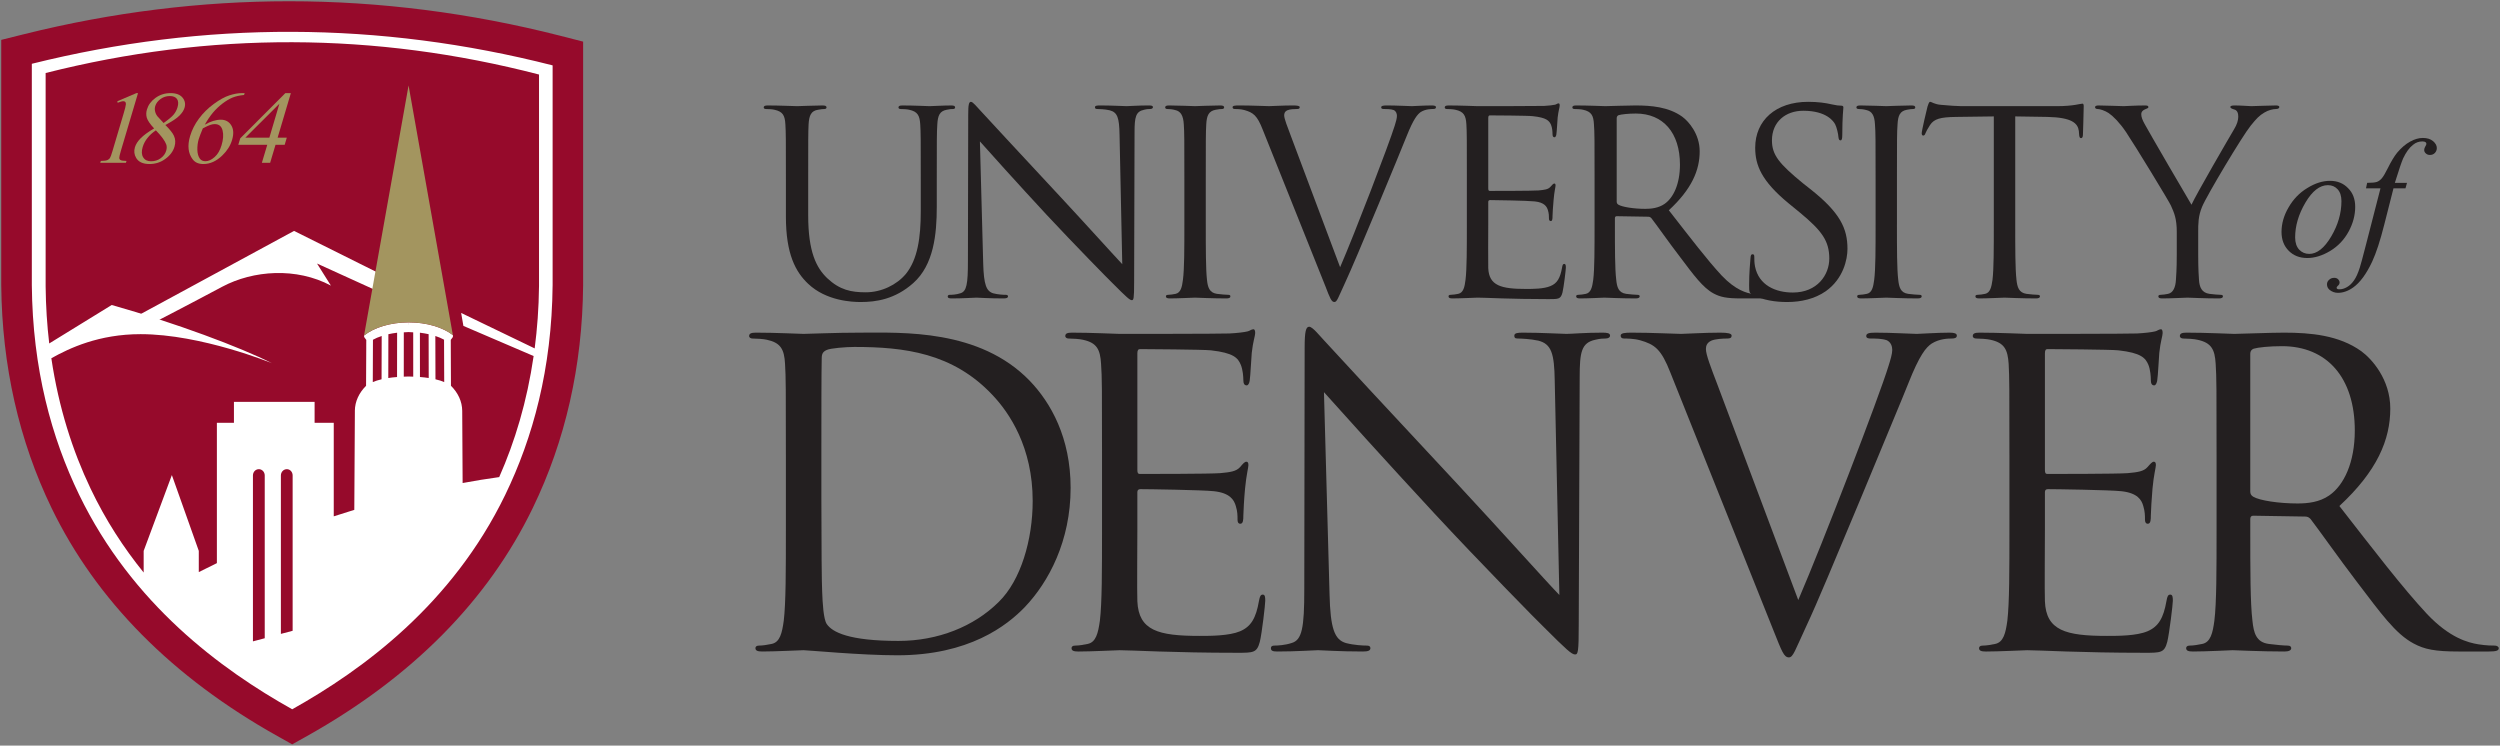 <?xml version="1.0" encoding="UTF-8" standalone="no"?>
<!-- Created with Inkscape (http://www.inkscape.org/) -->

<svg
   xmlns:dc="http://purl.org/dc/elements/1.1/"
   xmlns:cc="http://creativecommons.org/ns#"
   xmlns:rdf="http://www.w3.org/1999/02/22-rdf-syntax-ns#"
   xmlns:svg="http://www.w3.org/2000/svg"
   xmlns="http://www.w3.org/2000/svg"
   xmlns:sodipodi="http://sodipodi.sourceforge.net/DTD/sodipodi-0.dtd"
   xmlns:inkscape="http://www.inkscape.org/namespaces/inkscape"
   id="svg2985"
   version="1.1"
   inkscape:version="0.48.5 r10040"
   width="1000"
   height="298.232"
   xml:space="preserve"
   sodipodi:docname="A.svg"><rect width="100%" height="100%" fill="#808080" stroke="none"/><defs
     id="defs2989"><clipPath
       clipPathUnits="userSpaceOnUse"
       id="clipPath3003"><path
         d="M 0,0 612,0 612,792 0,792 0,0 z"
         id="path3005"
         inkscape:connector-curvature="0" /></clipPath><clipPath
       clipPathUnits="userSpaceOnUse"
       id="clipPath3013"><path
         d="M 0,792 612,792 612,0 0,0 0,792 z"
         id="path3015"
         inkscape:connector-curvature="0" /></clipPath><clipPath
       clipPathUnits="userSpaceOnUse"
       id="clipPath3021"><path
         d="m 131.084,649.157 0,108.906 143.176,-25.849 0,-83.057 -143.176,0 z m -81.308,0 0,84.868 40.983,7.164 0,-92.032 -40.983,0 z"
         id="path3023"
         inkscape:connector-curvature="0" /></clipPath><clipPath
       clipPathUnits="userSpaceOnUse"
       id="clipPath3035"><path
         d="m 350.436,740.489 0,-91.338 108.029,0 0,110.39 -108.029,-19.052 z"
         id="path3037"
         inkscape:connector-curvature="0" /></clipPath><clipPath
       clipPathUnits="userSpaceOnUse"
       id="clipPath3049"><path
         d="m 463.686,649.132 0,91.678 99.074,-17.612 0,-74.066 -99.074,0 z"
         id="path3051"
         inkscape:connector-curvature="0" /></clipPath><clipPath
       clipPathUnits="userSpaceOnUse"
       id="clipPath3067"><path
         d="M 0,0 612,0 612,792 0,792 0,0 z"
         id="path3069"
         inkscape:connector-curvature="0" /></clipPath><clipPath
       clipPathUnits="userSpaceOnUse"
       id="clipPath3083"><path
         d="M 0,0 612,0 612,792 0,792 0,0 z"
         id="path3085"
         inkscape:connector-curvature="0" /></clipPath><clipPath
       clipPathUnits="userSpaceOnUse"
       id="clipPath3107"><path
         d="m 279.887,708.059 0,-58.908 64.853,0 0,69.708 -64.853,-10.8 z"
         id="path3109"
         inkscape:connector-curvature="0" /></clipPath><clipPath
       clipPathUnits="userSpaceOnUse"
       id="clipPath3155"><path
         d="M 0,0 612,0 612,792 0,792 0,0 z"
         id="path3157"
         inkscape:connector-curvature="0" /></clipPath><clipPath
       clipPathUnits="userSpaceOnUse"
       id="clipPath3165"><path
         d="M 0,792 612,792 612,0 0,0 0,792 z"
         id="path3167"
         inkscape:connector-curvature="0" /></clipPath><clipPath
       clipPathUnits="userSpaceOnUse"
       id="clipPath3179"><path
         d="m 41.04,63.08 96.261,0 0,34.386 -96.261,0 0,-34.386 z"
         id="path3181"
         inkscape:connector-curvature="0" /></clipPath><clipPath
       clipPathUnits="userSpaceOnUse"
       id="clipPath3341"><path
         d="m 340.2,195.871 208.277,0 0,162.689 -208.277,0 0,-162.689 z"
         id="path3343"
         inkscape:connector-curvature="0" /></clipPath><clipPath
       clipPathUnits="userSpaceOnUse"
       id="clipPath3349"><path
         d="m 391.214,206.16 3.451,0 0,-8.281 -3.451,0 0,8.281 z"
         id="path3351"
         inkscape:connector-curvature="0" /></clipPath><clipPath
       clipPathUnits="userSpaceOnUse"
       id="clipPath3353"><path
         d="m 391.214,197.879 3.451,0 0,8.28 -3.451,0 0,-8.28 z"
         id="path3355"
         inkscape:connector-curvature="0" /></clipPath><clipPath
       clipPathUnits="userSpaceOnUse"
       id="clipPath3357"><path
         d="m 389.058,207.475 17.394,0 0,-10.576 -17.394,0 0,10.576 z"
         id="path3359"
         inkscape:connector-curvature="0" /></clipPath><clipPath
       clipPathUnits="userSpaceOnUse"
       id="clipPath3385"><path
         d="m 360.18,227.524 34.485,0 0,-8.28 -34.485,0 0,8.28 z"
         id="path3387"
         inkscape:connector-curvature="0" /></clipPath><clipPath
       clipPathUnits="userSpaceOnUse"
       id="clipPath3389"><path
         d="m 360.18,219.244 34.485,0 0,8.28 -34.485,0 0,-8.28 z"
         id="path3391"
         inkscape:connector-curvature="0" /></clipPath><clipPath
       clipPathUnits="userSpaceOnUse"
       id="clipPath3393"><path
         d="m 358.024,228.84 48.428,0 0,-10.576 -48.428,0 0,10.576 z"
         id="path3395"
         inkscape:connector-curvature="0" /></clipPath><clipPath
       clipPathUnits="userSpaceOnUse"
       id="clipPath3421"><path
         d="m 356.729,248.889 37.936,0 0,-8.281 -37.936,0 0,8.281 z"
         id="path3423"
         inkscape:connector-curvature="0" /></clipPath><clipPath
       clipPathUnits="userSpaceOnUse"
       id="clipPath3425"><path
         d="m 356.729,240.608 37.936,0 0,8.28 -37.936,0 0,-8.28 z"
         id="path3427"
         inkscape:connector-curvature="0" /></clipPath><clipPath
       clipPathUnits="userSpaceOnUse"
       id="clipPath3429"><path
         d="m 354.573,250.204 51.879,0 0,-10.576 -51.879,0 0,10.576 z"
         id="path3431"
         inkscape:connector-curvature="0" /></clipPath><clipPath
       clipPathUnits="userSpaceOnUse"
       id="clipPath3457"><path
         d="m 356.729,270.253 37.936,0 0,-8.28 -37.936,0 0,8.28 z"
         id="path3459"
         inkscape:connector-curvature="0" /></clipPath><clipPath
       clipPathUnits="userSpaceOnUse"
       id="clipPath3461"><path
         d="m 356.729,261.973 37.936,0 0,8.281 -37.936,0 0,-8.281 z"
         id="path3463"
         inkscape:connector-curvature="0" /></clipPath><clipPath
       clipPathUnits="userSpaceOnUse"
       id="clipPath3465"><path
         d="m 354.573,271.569 51.879,0 0,-10.576 -51.879,0 0,10.576 z"
         id="path3467"
         inkscape:connector-curvature="0" /></clipPath><clipPath
       clipPathUnits="userSpaceOnUse"
       id="clipPath3493"><path
         d="m 356.729,291.617 37.936,0 0,-8.28 -37.936,0 0,8.28 z"
         id="path3495"
         inkscape:connector-curvature="0" /></clipPath><clipPath
       clipPathUnits="userSpaceOnUse"
       id="clipPath3497"><path
         d="m 356.729,283.337 37.936,0 0,8.28 -37.936,0 0,-8.28 z"
         id="path3499"
         inkscape:connector-curvature="0" /></clipPath><clipPath
       clipPathUnits="userSpaceOnUse"
       id="clipPath3501"><path
         d="m 354.573,292.933 51.879,0 0,-10.575 -51.879,0 0,10.575 z"
         id="path3503"
         inkscape:connector-curvature="0" /></clipPath><clipPath
       clipPathUnits="userSpaceOnUse"
       id="clipPath3529"><path
         d="m 356.729,312.982 37.936,0 0,-8.28 -37.936,0 0,8.28 z"
         id="path3531"
         inkscape:connector-curvature="0" /></clipPath><clipPath
       clipPathUnits="userSpaceOnUse"
       id="clipPath3533"><path
         d="m 356.729,304.702 37.936,0 0,8.28 -37.936,0 0,-8.28 z"
         id="path3535"
         inkscape:connector-curvature="0" /></clipPath><clipPath
       clipPathUnits="userSpaceOnUse"
       id="clipPath3537"><path
         d="m 354.573,314.298 51.879,0 0,-10.576 -51.879,0 0,10.576 z"
         id="path3539"
         inkscape:connector-curvature="0" /></clipPath><clipPath
       clipPathUnits="userSpaceOnUse"
       id="clipPath3565"><path
         d="m 356.729,334.347 37.936,0 0,-8.281 -37.936,0 0,8.281 z"
         id="path3567"
         inkscape:connector-curvature="0" /></clipPath><clipPath
       clipPathUnits="userSpaceOnUse"
       id="clipPath3569"><path
         d="m 356.729,326.066 37.936,0 0,8.281 -37.936,0 0,-8.281 z"
         id="path3571"
         inkscape:connector-curvature="0" /></clipPath><clipPath
       clipPathUnits="userSpaceOnUse"
       id="clipPath3573"><path
         d="m 354.573,335.662 51.879,0 0,-10.576 -51.879,0 0,10.576 z"
         id="path3575"
         inkscape:connector-curvature="0" /></clipPath><clipPath
       clipPathUnits="userSpaceOnUse"
       id="clipPath3601"><path
         d="m 356.729,355.711 37.936,0 0,-8.28 -37.936,0 0,8.28 z"
         id="path3603"
         inkscape:connector-curvature="0" /></clipPath><clipPath
       clipPathUnits="userSpaceOnUse"
       id="clipPath3605"><path
         d="m 356.729,347.431 37.936,0 0,8.281 -37.936,0 0,-8.281 z"
         id="path3607"
         inkscape:connector-curvature="0" /></clipPath><clipPath
       clipPathUnits="userSpaceOnUse"
       id="clipPath3609"><path
         d="m 354.573,357.027 51.879,0 0,-10.576 -51.879,0 0,10.576 z"
         id="path3611"
         inkscape:connector-curvature="0" /></clipPath><clipPath
       clipPathUnits="userSpaceOnUse"
       id="clipPath3719"><path
         d="m 138.216,213.569 107.599,0 0,107.598 -107.599,0 0,-107.598 z"
         id="path3721"
         inkscape:connector-curvature="0" /></clipPath></defs><sodipodi:namedview
     pagecolor="#ffffff"
     bordercolor="#666666"
     borderopacity="1"
     objecttolerance="10"
     gridtolerance="10"
     guidetolerance="10"
     inkscape:pageopacity="0"
     inkscape:pageshadow="2"
     inkscape:window-width="1057"
     inkscape:window-height="1039"
     id="namedview2987"
     showgrid="false"
     fit-margin-left="0.5"
     fit-margin-bottom="0.5"
     fit-margin-top="0.5"
     fit-margin-right="0.5"
     inkscape:zoom="0.27720684"
     inkscape:cx="1137.4987"
     inkscape:cy="71.367039"
     inkscape:window-x="855"
     inkscape:window-y="-19"
     inkscape:window-maximized="0"
     inkscape:current-layer="g2993"><inkscape:grid
       type="xygrid"
       id="grid3844"
       empspacing="5"
       visible="true"
       enabled="true"
       snapvisiblegridlinesonly="true"
       originx="209.656px"
       originy="-208.239px" /></sodipodi:namedview><g
     id="g2993"
     inkscape:groupmode="layer"
     inkscape:label="2011SAMPLEREPORT"
     transform="matrix(1.25,0,0,-1.25,209.656,506.471)"><path
       d="m 83.765,347.763 c 0,12.722 0,15.012 -0.169,17.634 -0.159,2.796 -0.8,4.087 -3.506,4.658 -0.645,0.174 -2.031,0.238 -2.776,0.238 -0.307,0 -0.651,0.174 -0.651,0.492 0,0.497 0.412,0.646 1.331,0.646 3.645,0 8.626,-0.224 9.371,-0.224 0.735,0 5.636,0.224 8.065,0.224 0.923,0 1.336,-0.149 1.336,-0.646 0,-0.317 -0.338,-0.492 -0.661,-0.492 -0.571,0 -1.083,-0.061 -2.041,-0.238 -2.21,-0.318 -2.876,-1.803 -3.039,-4.658 -0.129,-2.622 -0.129,-4.912 -0.129,-17.634 l 0,-11.437 c 0,-11.755 2.597,-16.83 6.108,-20.187 4.018,-3.765 7.658,-4.499 12.316,-4.499 5.025,0 9.912,2.379 12.842,5.895 3.75,4.653 4.758,11.591 4.758,20.003 l 0,10.225 c 0,12.722 0,15.012 -0.169,17.634 -0.178,2.796 -0.839,4.087 -3.526,4.658 -0.651,0.174 -2.066,0.238 -2.786,0.238 -0.328,0 -0.66,0.174 -0.66,0.492 0,0.497 0.427,0.646 1.315,0.646 3.67,0 8.184,-0.224 8.656,-0.224 0.581,0 4.415,0.224 6.858,0.224 0.919,0 1.306,-0.149 1.306,-0.646 0,-0.317 -0.328,-0.492 -0.636,-0.492 -0.556,0 -1.062,0 -2.051,-0.238 -2.214,-0.412 -2.855,-1.803 -3.009,-4.658 -0.174,-2.622 -0.174,-4.912 -0.174,-17.634 l 0,-8.765 c 0,-8.81 -0.978,-18.593 -7.528,-24.408 -5.88,-5.229 -11.988,-6.059 -16.82,-6.059 -2.766,0 -11.009,0.338 -16.8,5.82 -4.043,3.819 -7.131,9.545 -7.131,21.473 l 0,11.939"
       style="fill:#231f20;fill-opacity:1;fill-rule:nonzero;stroke:none"
       id="path4198"
       inkscape:connector-curvature="0" /><path
       d="m 146.902,320.787 c 0.194,-6.669 0.984,-8.794 3.199,-9.47 1.539,-0.412 3.352,-0.486 4.082,-0.486 0.402,0 0.655,-0.169 0.655,-0.497 0,-0.486 -0.512,-0.655 -1.465,-0.655 -4.643,0 -7.946,0.253 -8.64,0.253 -0.745,0 -4.197,-0.253 -7.857,-0.253 -0.839,0 -1.326,0.094 -1.326,0.655 0,0.328 0.258,0.497 0.646,0.497 0.68,0 2.13,0.074 3.357,0.486 2.066,0.566 2.458,2.945 2.458,10.369 l 0.094,46.829 c 0,3.163 0.209,4.077 0.879,4.077 0.655,0 2.036,-1.807 2.86,-2.632 1.252,-1.391 13.428,-14.525 25.987,-28.018 8.06,-8.666 16.994,-18.593 19.566,-21.299 l -0.869,41.466 c -0.1,5.334 -0.631,7.141 -3.189,7.782 -1.46,0.338 -3.322,0.402 -3.992,0.402 -0.586,0 -0.68,0.263 -0.68,0.586 0,0.497 0.68,0.552 1.649,0.552 3.685,0 7.598,-0.224 8.487,-0.224 0.919,0 3.596,0.224 6.958,0.224 0.889,0 1.45,-0.054 1.45,-0.552 0,-0.323 -0.293,-0.586 -0.899,-0.586 -0.377,0 -0.953,0 -1.922,-0.238 -2.706,-0.571 -3.059,-2.359 -3.059,-7.28 l -0.134,-47.867 c 0,-5.389 -0.169,-5.79 -0.74,-5.79 -0.64,0 -1.654,0.903 -5.965,5.233 -0.893,0.82 -12.658,12.808 -21.338,22.129 -9.475,10.22 -18.702,20.5 -21.31,23.444 l 1.058,-39.137"
       style="fill:#231f20;fill-opacity:1;fill-rule:nonzero;stroke:none"
       id="path4200"
       inkscape:connector-curvature="0" /><path
       d="m 218.125,333.381 c 0,-7.841 0,-14.297 0.383,-17.749 0.248,-2.338 0.739,-4.137 3.198,-4.489 1.122,-0.144 2.925,-0.313 3.699,-0.313 0.452,0 0.596,-0.229 0.596,-0.497 0,-0.402 -0.367,-0.655 -1.251,-0.655 -4.529,0 -9.669,0.253 -10.081,0.253 -0.397,0 -5.537,-0.253 -7.98,-0.253 -0.904,0 -1.321,0.169 -1.321,0.655 0,0.268 0.169,0.497 0.666,0.497 0.71,0 1.704,0.169 2.428,0.313 1.639,0.352 2.061,2.151 2.354,4.489 0.457,3.452 0.457,9.908 0.457,17.749 l 0,14.382 c 0,12.722 0,15.012 -0.183,17.634 -0.164,2.796 -0.988,4.186 -2.767,4.564 -0.908,0.269 -1.971,0.332 -2.537,0.332 -0.338,0 -0.656,0.174 -0.656,0.492 0,0.497 0.408,0.646 1.292,0.646 2.711,0 7.851,-0.224 8.248,-0.224 0.412,0 5.552,0.224 8.025,0.224 0.904,0 1.311,-0.149 1.311,-0.646 0,-0.317 -0.347,-0.492 -0.661,-0.492 -0.566,0 -1.087,-0.061 -2.036,-0.238 -2.23,-0.412 -2.875,-1.803 -3.029,-4.658 -0.154,-2.622 -0.154,-4.912 -0.154,-17.634 l 0,-14.382"
       style="fill:#231f20;fill-opacity:1;fill-rule:nonzero;stroke:none"
       id="path4202"
       inkscape:connector-curvature="0" /><path
       d="m 261.11,319.661 c 4.742,10.955 15.668,39.454 17.48,45.315 0.398,1.231 0.701,2.379 0.701,3.134 0,0.636 -0.224,1.474 -1.038,1.852 -1.003,0.332 -2.205,0.332 -3.079,0.332 -0.512,0 -0.919,0.075 -0.919,0.492 0,0.497 0.486,0.646 1.793,0.646 3.243,0 7.022,-0.224 8.01,-0.224 0.506,0 3.997,0.224 6.356,0.224 0.879,0 1.376,-0.149 1.376,-0.552 0,-0.412 -0.308,-0.586 -0.968,-0.586 -0.552,0 -2.36,0 -3.919,-0.973 -1.038,-0.75 -2.269,-2.111 -4.494,-7.682 -0.879,-2.299 -4.966,-12.093 -9.122,-22.143 -4.976,-11.938 -8.701,-20.738 -10.553,-24.731 -2.279,-4.916 -2.602,-6.233 -3.446,-6.233 -0.959,0 -1.386,1.148 -2.91,5.1 l -20.038,50.057 c -1.783,4.564 -3.029,5.457 -5.88,6.272 -1.222,0.332 -2.622,0.332 -3.099,0.332 -0.501,0 -0.66,0.263 -0.66,0.586 0,0.497 0.849,0.552 2.15,0.552 3.893,0 8.556,-0.224 9.535,-0.224 0.839,0 4.479,0.224 7.602,0.224 1.485,0 2.195,-0.149 2.195,-0.552 0,-0.412 -0.244,-0.586 -0.805,-0.586 -0.904,0 -2.389,-0.061 -3.129,-0.402 -0.889,-0.407 -1.037,-1.048 -1.037,-1.639 0,-1.043 1.003,-3.591 2.205,-6.769 l 15.692,-41.823"
       style="fill:#231f20;fill-opacity:1;fill-rule:nonzero;stroke:none"
       id="path4204"
       inkscape:connector-curvature="0" /><path
       d="m 301.672,347.763 c 0,12.722 0,15.012 -0.154,17.634 -0.164,2.796 -0.834,4.087 -3.521,4.658 -0.68,0.174 -2.036,0.238 -2.771,0.238 -0.332,0 -0.64,0.174 -0.64,0.492 0,0.497 0.417,0.646 1.296,0.646 3.68,0 8.819,-0.224 9.246,-0.224 0.541,0 19.367,0 21.259,0.075 1.56,0.094 2.87,0.239 3.531,0.398 0.387,0.094 0.725,0.422 1.122,0.422 0.283,0 0.333,-0.328 0.333,-0.725 0,-0.591 -0.398,-1.564 -0.651,-3.849 -0.079,-0.805 -0.253,-4.429 -0.417,-5.418 -0.079,-0.398 -0.253,-0.869 -0.601,-0.869 -0.447,0 -0.621,0.398 -0.621,1.048 0,0.571 -0.069,1.961 -0.476,2.945 -0.601,1.311 -1.406,2.294 -5.821,2.766 -1.385,0.193 -12.872,0.253 -13.751,0.253 -0.332,0 -0.516,-0.253 -0.516,-0.809 l 0,-22.531 c 0,-0.606 0.119,-0.829 0.516,-0.829 1.058,0 13.677,0 15.549,0.154 1.957,0.178 3.114,0.327 3.839,1.161 0.591,0.646 0.893,1.048 1.231,1.048 0.263,0 0.398,-0.154 0.398,-0.64 0,-0.502 -0.398,-1.878 -0.621,-4.599 -0.174,-1.644 -0.347,-4.648 -0.347,-5.214 0,-0.645 0,-1.559 -0.526,-1.559 -0.442,0 -0.611,0.332 -0.611,0.745 0,0.814 0,1.619 -0.328,2.712 -0.338,1.107 -1.078,2.518 -4.251,2.835 -2.19,0.253 -12.877,0.422 -14.268,0.422 -0.397,0 -0.581,-0.238 -0.581,-0.591 l 0,-7.176 c 0,-2.766 -0.068,-12.231 0,-13.999 0.244,-5.607 4.057,-6.669 12.087,-6.669 2.106,0 5.711,0 7.817,0.919 2.135,0.874 3.104,2.508 3.704,5.865 0.145,0.909 0.293,1.227 0.72,1.227 0.501,0 0.501,-0.651 0.501,-1.227 0,-0.645 -0.661,-6.202 -1.077,-7.931 -0.571,-2.111 -1.232,-2.111 -4.4,-2.111 -12.351,0 -20.39,0.477 -22.744,0.477 -0.427,0 -5.566,-0.253 -8.04,-0.253 -0.884,0 -1.281,0.169 -1.281,0.655 0,0.268 0.154,0.497 0.651,0.497 0.745,0 1.703,0.169 2.453,0.313 1.649,0.352 2.046,2.151 2.334,4.489 0.427,3.452 0.427,9.908 0.427,17.749 l 0,14.382"
       style="fill:#231f20;fill-opacity:1;fill-rule:nonzero;stroke:none"
       id="path4206"
       inkscape:connector-curvature="0" /><path
       d="m 349.619,340.652 c 0,-0.418 0.154,-0.74 0.562,-0.988 1.241,-0.735 4.986,-1.321 8.581,-1.321 1.971,0 4.241,0.273 6.142,1.569 2.861,1.961 4.956,6.381 4.956,12.574 0,10.21 -5.383,16.358 -14.114,16.358 -2.473,0 -4.693,-0.273 -5.478,-0.507 -0.402,-0.144 -0.651,-0.476 -0.651,-0.983 l 0,-26.702 z m -7.081,7.111 c 0,12.722 0,15.012 -0.204,17.634 -0.134,2.796 -0.815,4.087 -3.471,4.658 -0.66,0.174 -2.076,0.238 -2.796,0.238 -0.338,0 -0.64,0.174 -0.64,0.492 0,0.497 0.377,0.646 1.311,0.646 3.665,0 8.815,-0.224 9.232,-0.224 0.884,0 7.082,0.224 9.644,0.224 5.11,0 10.597,-0.477 14.942,-3.57 2.031,-1.48 5.617,-5.497 5.617,-11.119 0,-6.048 -2.547,-12.077 -9.872,-18.85 6.714,-8.596 12.251,-15.886 16.964,-20.942 4.445,-4.663 7.916,-5.537 9.972,-5.874 1.549,-0.244 2.706,-0.244 3.188,-0.244 0.408,0 0.74,-0.229 0.74,-0.497 0,-0.486 -0.506,-0.655 -1.961,-0.655 l -5.811,0 c -4.559,0 -6.595,0.431 -8.725,1.564 -3.501,1.872 -6.391,5.879 -11.019,12.017 -3.437,4.474 -7.256,9.956 -8.924,12.087 -0.293,0.288 -0.531,0.476 -1.038,0.476 l -10.046,0.169 c -0.417,0 -0.596,-0.258 -0.596,-0.645 l 0,-1.967 c 0,-7.841 0,-14.297 0.427,-17.749 0.233,-2.338 0.71,-4.137 3.183,-4.489 1.137,-0.144 2.96,-0.313 3.655,-0.313 0.516,0 0.67,-0.229 0.67,-0.497 0,-0.402 -0.408,-0.655 -1.282,-0.655 -4.509,0 -9.669,0.253 -10.056,0.253 -0.09,0 -5.239,-0.253 -7.702,-0.253 -0.864,0 -1.292,0.169 -1.292,0.655 0,0.268 0.139,0.497 0.641,0.497 0.75,0 1.728,0.169 2.453,0.313 1.638,0.352 2.051,2.151 2.368,4.489 0.427,3.452 0.427,9.908 0.427,17.749 l 0,14.382"
       style="fill:#231f20;fill-opacity:1;fill-rule:nonzero;stroke:none"
       id="path4208"
       inkscape:connector-curvature="0" /><path
       d="m 393.215,310.761 c -1.138,0.556 -1.222,0.879 -1.222,3.109 0,4.066 0.338,7.34 0.437,8.67 0.048,0.87 0.214,1.276 0.611,1.276 0.512,0 0.611,-0.233 0.611,-0.908 0,-0.72 0,-1.872 0.233,-3.019 1.212,-6.019 6.605,-8.323 12.102,-8.323 7.816,0 11.66,5.646 11.66,10.865 0,5.651 -2.378,8.899 -9.391,14.709 l -3.695,3.024 c -8.621,7.117 -10.623,12.152 -10.623,17.738 0,8.726 6.551,14.689 16.939,14.689 3.158,0 5.547,-0.342 7.593,-0.819 1.535,-0.343 2.21,-0.398 2.851,-0.398 0.64,0 0.834,-0.169 0.834,-0.591 0,-0.417 -0.347,-3.089 -0.347,-8.676 0,-1.301 -0.149,-1.853 -0.546,-1.853 -0.522,0 -0.581,0.408 -0.685,1.048 -0.047,0.984 -0.571,3.214 -1.048,4.092 -0.476,0.904 -2.706,4.34 -10.205,4.34 -5.657,0 -10.026,-3.53 -10.026,-9.48 0,-4.663 2.269,-7.448 9.956,-13.755 l 2.265,-1.784 c 9.619,-7.578 11.948,-12.653 11.948,-19.178 0,-3.353 -1.311,-9.559 -6.938,-13.547 -3.551,-2.473 -7.931,-3.462 -12.355,-3.462 -3.839,0 -7.603,0.587 -10.96,2.23"
       style="fill:#231f20;fill-opacity:1;fill-rule:nonzero;stroke:none"
       id="path4210"
       inkscape:connector-curvature="0" /><path
       d="m 439.294,333.381 c 0,-7.841 0,-14.297 0.417,-17.749 0.263,-2.338 0.72,-4.137 3.173,-4.489 1.132,-0.144 2.95,-0.313 3.705,-0.313 0.477,0 0.631,-0.229 0.631,-0.497 0,-0.402 -0.408,-0.655 -1.311,-0.655 -4.499,0 -9.619,0.253 -10.037,0.253 -0.416,0 -5.527,-0.253 -8.01,-0.253 -0.854,0 -1.291,0.169 -1.291,0.655 0,0.268 0.184,0.497 0.661,0.497 0.735,0 1.704,0.169 2.423,0.313 1.659,0.352 2.056,2.151 2.364,4.489 0.447,3.452 0.447,9.908 0.447,17.749 l 0,14.382 c 0,12.722 0,15.012 -0.203,17.634 -0.144,2.796 -0.948,4.186 -2.761,4.564 -0.923,0.269 -1.962,0.332 -2.493,0.332 -0.352,0 -0.69,0.174 -0.69,0.492 0,0.497 0.437,0.646 1.301,0.646 2.726,0 7.836,-0.224 8.253,-0.224 0.417,0 5.537,0.224 8.001,0.224 0.904,0 1.291,-0.149 1.291,-0.646 0,-0.317 -0.303,-0.492 -0.64,-0.492 -0.571,0 -1.048,-0.061 -2.026,-0.238 -2.22,-0.412 -2.85,-1.803 -3.009,-4.658 -0.193,-2.622 -0.193,-4.912 -0.193,-17.634 l 0,-14.382"
       style="fill:#231f20;fill-opacity:1;fill-rule:nonzero;stroke:none"
       id="path4212"
       inkscape:connector-curvature="0" /><path
       d="m 477.15,333.381 c 0,-7.841 0,-14.297 0.398,-17.749 0.253,-2.338 0.76,-4.137 3.203,-4.489 1.133,-0.144 2.93,-0.313 3.675,-0.313 0.457,0 0.641,-0.229 0.641,-0.497 0,-0.402 -0.407,-0.655 -1.281,-0.655 -4.52,0 -9.669,0.253 -10.066,0.253 -0.387,0 -5.557,-0.253 -7.99,-0.253 -0.923,0 -1.321,0.169 -1.321,0.655 0,0.268 0.154,0.497 0.631,0.497 0.745,0 1.743,0.169 2.473,0.313 1.619,0.352 2.037,2.151 2.364,4.489 0.417,3.452 0.417,9.908 0.417,17.749 l 0,34.543 -12.093,-0.164 c -5.075,-0.068 -7.012,-0.636 -8.313,-2.587 -0.919,-1.421 -1.162,-1.982 -1.425,-2.548 -0.233,-0.69 -0.457,-0.829 -0.785,-0.829 -0.263,0 -0.457,0.263 -0.457,0.745 0,0.79 1.659,7.826 1.852,8.507 0.144,0.472 0.477,1.544 0.815,1.544 0.561,0 1.366,-0.819 3.57,-0.968 2.345,-0.248 5.478,-0.417 6.451,-0.417 l 30.621,0 c 5.214,0 7.439,0.8 8.104,0.8 0.427,0 0.427,-0.486 0.427,-0.959 0,-2.478 -0.248,-8.1 -0.248,-8.988 0,-0.755 -0.273,-1.087 -0.586,-1.087 -0.421,0 -0.581,0.268 -0.655,1.391 l -0.069,0.904 c -0.328,2.468 -2.23,4.325 -10.047,4.494 l -10.304,0.164 0,-34.543"
       style="fill:#231f20;fill-opacity:1;fill-rule:nonzero;stroke:none"
       id="path4214"
       inkscape:connector-curvature="0" /><path
       d="m 528.845,330.858 c 0,4.395 -0.839,6.218 -1.887,8.557 -0.566,1.311 -11.516,19.282 -14.376,23.533 -2.056,3.035 -4.082,5.051 -5.537,6.049 -1.242,0.814 -2.806,1.296 -3.511,1.296 -0.438,0 -0.845,0.174 -0.845,0.586 0,0.328 0.347,0.552 1.077,0.552 1.579,0 7.693,-0.224 8.09,-0.224 0.571,0 3.684,0.224 6.828,0.224 0.938,0 1.083,-0.224 1.083,-0.552 0,-0.323 -0.472,-0.412 -1.202,-0.745 -0.68,-0.323 -1.088,-0.814 -1.088,-1.455 0,-0.984 0.408,-1.957 1.088,-3.193 1.291,-2.389 13.532,-23.459 14.987,-25.823 1.55,3.421 11.948,21.309 13.557,24.025 1.068,1.708 1.415,3.094 1.415,4.172 0,1.137 -0.347,2.031 -1.267,2.274 -0.75,0.233 -1.271,0.422 -1.271,0.82 0,0.328 0.522,0.477 1.326,0.477 2.106,0 4.733,-0.224 5.373,-0.224 0.516,0 6.366,0.224 7.946,0.224 0.532,0 1.038,-0.149 1.038,-0.477 0,-0.398 -0.387,-0.661 -1.038,-0.661 -0.924,0 -2.473,-0.332 -3.775,-1.147 -1.628,-0.953 -2.532,-1.936 -4.345,-4.171 -2.657,-3.263 -14.133,-22.447 -15.569,-25.977 -1.241,-2.95 -1.241,-5.443 -1.241,-8.14 l 0,-7.042 c 0,-1.276 0,-4.732 0.253,-8.184 0.129,-2.338 0.884,-4.137 3.347,-4.489 1.132,-0.144 2.94,-0.313 3.655,-0.313 0.516,0 0.661,-0.229 0.661,-0.497 0,-0.402 -0.398,-0.655 -1.301,-0.655 -4.509,0 -9.629,0.253 -10.046,0.253 -0.398,0 -5.538,-0.253 -8.03,-0.253 -0.874,0 -1.291,0.169 -1.291,0.655 0,0.268 0.174,0.497 0.661,0.497 0.725,0 1.722,0.169 2.443,0.313 1.659,0.352 2.404,2.151 2.522,4.489 0.268,3.452 0.268,6.908 0.268,8.184 l 0,7.042"
       style="fill:#231f20;fill-opacity:1;fill-rule:nonzero;stroke:none"
       id="path4216"
       inkscape:connector-curvature="0" /><path
       d="m 95.117,245.007 c 0,-14.317 0.11,-26.697 0.254,-29.264 0.129,-3.368 0.402,-8.78 1.484,-10.28 1.753,-2.562 7.032,-5.383 22.928,-5.383 12.599,0 24.164,4.574 32.14,12.53 7.017,6.887 10.811,19.833 10.811,32.269 0,17.148 -7.425,28.207 -12.962,33.997 -12.658,13.373 -28.073,15.275 -44.147,15.275 -2.687,0 -7.712,-0.417 -8.771,-0.959 -1.231,-0.536 -1.628,-1.216 -1.628,-2.696 -0.11,-4.604 -0.11,-18.365 -0.11,-28.744 l 0,-16.745 z m -11.362,14.576 c 0,21.045 0,24.835 -0.268,29.15 -0.248,4.604 -1.336,6.754 -5.805,7.717 -1.068,0.258 -3.397,0.398 -4.619,0.398 -0.497,0 -1.068,0.268 -1.068,0.799 0,0.82 0.716,1.083 2.185,1.083 6.053,0 14.576,-0.397 15.236,-0.397 1.624,0 10.121,0.397 18.235,0.397 13.334,0 38.064,1.221 54.129,-15.399 6.759,-7.022 13.091,-18.211 13.091,-34.28 0,-17.004 -7.032,-30.109 -14.57,-38.049 -5.8,-6.064 -17.967,-15.519 -40.89,-15.519 -11.621,0 -28.634,1.629 -29.995,1.629 -0.66,0 -9.182,-0.417 -13.214,-0.417 -1.465,0 -2.19,0.263 -2.19,1.078 0,0.407 0.273,0.814 1.122,0.814 1.206,0 2.826,0.268 4.047,0.531 2.677,0.526 3.357,3.521 3.894,7.439 0.68,5.646 0.68,16.314 0.68,29.275 l 0,23.753"
       style="fill:#231f20;fill-opacity:1;fill-rule:nonzero;stroke:none"
       id="path4218"
       inkscape:connector-curvature="0" /><path
       d="m 184.922,259.582 c 0,21.045 0,24.835 -0.307,29.15 -0.273,4.604 -1.321,6.754 -5.806,7.717 -1.062,0.258 -3.366,0.398 -4.579,0.398 -0.531,0 -1.062,0.268 -1.062,0.799 0,0.82 0.666,1.083 2.16,1.083 6.049,0 14.555,-0.397 15.231,-0.397 0.968,0 32.045,0 35.119,0.134 2.607,0.134 4.737,0.402 5.84,0.67 0.655,0.129 1.172,0.68 1.877,0.68 0.397,0 0.537,-0.552 0.537,-1.217 0,-0.953 -0.691,-2.572 -1.098,-6.351 -0.145,-1.355 -0.407,-7.29 -0.661,-8.918 -0.114,-0.666 -0.407,-1.475 -0.963,-1.475 -0.794,0 -1.067,0.666 -1.067,1.752 0,0.949 -0.144,3.243 -0.825,4.857 -0.908,2.175 -2.279,3.784 -9.549,4.608 -2.29,0.264 -21.235,0.392 -22.704,0.392 -0.556,0 -0.834,-0.392 -0.834,-1.341 l 0,-37.245 c 0,-0.944 0.129,-1.366 0.834,-1.366 1.728,0 22.546,0 25.664,0.258 3.208,0.293 5.115,0.552 6.351,1.917 0.919,1.077 1.465,1.743 2.026,1.743 0.412,0 0.66,-0.258 0.66,-1.083 0,-0.794 -0.66,-3.094 -1.077,-7.558 -0.273,-2.697 -0.546,-7.697 -0.546,-8.641 0,-1.087 0,-2.573 -0.954,-2.573 -0.67,0 -0.904,0.537 -0.904,1.252 0,1.321 0,2.662 -0.552,4.425 -0.551,1.898 -1.798,4.177 -7.022,4.738 -3.655,0.402 -21.225,0.66 -23.534,0.66 -0.67,0 -0.948,-0.392 -0.948,-0.948 l 0,-11.874 c 0,-4.579 -0.134,-20.232 0,-23.057 0.417,-9.371 6.659,-11.084 19.904,-11.084 3.476,0 9.425,0 12.946,1.475 3.516,1.49 5.12,4.206 6.068,9.728 0.268,1.489 0.536,2.016 1.231,2.016 0.775,0 0.775,-1.058 0.775,-2.016 0,-1.068 -1.038,-10.255 -1.738,-13.095 -0.934,-3.511 -2.021,-3.511 -7.3,-3.511 -20.371,0 -33.62,0.824 -37.558,0.824 -0.676,0 -9.182,-0.417 -13.21,-0.417 -1.504,0 -2.18,0.263 -2.18,1.078 0,0.407 0.273,0.814 1.092,0.814 1.217,0 2.846,0.268 4.043,0.531 2.697,0.526 3.382,3.521 3.933,7.439 0.685,5.646 0.685,16.314 0.685,29.275 l 0,23.753"
       style="fill:#231f20;fill-opacity:1;fill-rule:nonzero;stroke:none"
       id="path4220"
       inkscape:connector-curvature="0" /><path
       d="m 257.728,215.052 c 0.268,-11.054 1.599,-14.585 5.254,-15.653 2.572,-0.68 5.551,-0.814 6.743,-0.814 0.67,0 1.083,-0.263 1.083,-0.814 0,-0.815 -0.805,-1.078 -2.423,-1.078 -7.702,0 -13.091,0.417 -14.337,0.417 -1.212,0 -6.833,-0.417 -12.922,-0.417 -1.385,0 -2.16,0.124 -2.16,1.078 0,0.551 0.392,0.814 1.068,0.814 1.092,0 3.491,0.134 5.512,0.814 3.402,0.939 4.102,4.867 4.102,17.158 l 0.115,77.315 c 0,5.264 0.397,6.749 1.465,6.749 1.078,0 3.416,-2.975 4.713,-4.326 2.056,-2.289 22.173,-24.025 42.971,-46.288 13.334,-14.317 28.048,-30.794 32.363,-35.229 l -1.485,68.551 c -0.134,8.794 -1.062,11.754 -5.254,12.842 -2.443,0.537 -5.547,0.676 -6.615,0.676 -0.963,0 -1.058,0.382 -1.058,0.933 0,0.819 1.058,0.948 2.687,0.948 6.063,0 12.549,-0.397 14.004,-0.397 1.515,0 5.959,0.397 11.486,0.397 1.475,0 2.453,-0.13 2.453,-0.948 0,-0.552 -0.541,-0.933 -1.484,-0.933 -0.671,0 -1.599,0 -3.248,-0.398 -4.454,-0.963 -4.986,-3.953 -4.986,-12.032 l -0.303,-79.074 c 0,-8.924 -0.239,-9.594 -1.182,-9.594 -1.077,0 -2.706,1.485 -9.872,8.636 -1.475,1.347 -20.941,21.18 -35.218,36.575 -15.663,16.899 -30.923,33.858 -35.258,38.724 l 1.788,-64.632"
       style="fill:#231f20;fill-opacity:1;fill-rule:nonzero;stroke:none"
       id="path4222"
       inkscape:connector-curvature="0" /><path
       d="m 407.716,213.16 c 7.806,18.091 25.928,65.178 28.882,74.902 0.641,2.03 1.197,3.913 1.197,5.129 0,1.083 -0.372,2.438 -1.738,3.108 -1.609,0.547 -3.635,0.547 -5.12,0.547 -0.814,0 -1.465,0.129 -1.465,0.799 0,0.82 0.775,1.083 2.95,1.083 5.373,0 11.561,-0.397 13.23,-0.397 0.794,0 6.604,0.397 10.523,0.397 1.49,0 2.289,-0.263 2.289,-0.948 0,-0.666 -0.566,-0.934 -1.629,-0.934 -0.953,0 -3.893,0 -6.45,-1.629 -1.778,-1.212 -3.794,-3.506 -7.439,-12.698 -1.475,-3.775 -8.248,-19.944 -15.121,-36.564 -8.229,-19.7 -14.298,-34.286 -17.421,-40.895 -3.764,-8.104 -4.315,-10.249 -5.686,-10.249 -1.579,0 -2.24,1.882 -4.827,8.353 l -33.074,82.728 c -2.959,7.572 -4.995,9.057 -9.738,10.408 -2.011,0.547 -4.311,0.547 -5.095,0.547 -0.805,0 -1.102,0.382 -1.102,0.934 0,0.819 1.375,0.948 3.491,0.948 6.486,0 14.207,-0.397 15.826,-0.397 1.341,0 7.419,0.397 12.545,0.397 2.433,0 3.655,-0.263 3.655,-0.948 0,-0.666 -0.427,-0.934 -1.36,-0.934 -1.5,0 -3.908,-0.139 -5.13,-0.676 -1.49,-0.685 -1.743,-1.768 -1.743,-2.707 0,-1.752 1.609,-5.939 3.625,-11.213 l 25.928,-69.092"
       style="fill:#231f20;fill-opacity:1;fill-rule:nonzero;stroke:none"
       id="path4224"
       inkscape:connector-curvature="0" /><path
       d="m 475.288,259.582 c 0,21.045 0,24.835 -0.243,29.15 -0.308,4.604 -1.366,6.754 -5.825,7.717 -1.077,0.258 -3.367,0.398 -4.579,0.398 -0.556,0 -1.077,0.268 -1.077,0.799 0,0.82 0.68,1.083 2.165,1.083 6.049,0 14.566,-0.397 15.255,-0.397 0.929,0 32.006,0 35.11,0.134 2.572,0.134 4.722,0.402 5.82,0.67 0.66,0.129 1.191,0.68 1.872,0.68 0.398,0 0.532,-0.552 0.532,-1.217 0,-0.953 -0.676,-2.572 -1.073,-6.351 -0.14,-1.355 -0.392,-7.29 -0.671,-8.918 -0.144,-0.666 -0.416,-1.475 -0.963,-1.475 -0.794,0 -1.073,0.666 -1.073,1.763 0,0.939 -0.129,3.233 -0.79,4.847 -0.948,2.175 -2.294,3.784 -9.589,4.608 -2.279,0.264 -21.224,0.392 -22.704,0.392 -0.556,0 -0.809,-0.392 -0.809,-1.341 l 0,-37.245 c 0,-0.944 0.13,-1.366 0.809,-1.366 1.723,0 22.595,0 25.689,0.258 3.193,0.293 5.105,0.552 6.306,1.917 0.959,1.077 1.524,1.743 2.026,1.743 0.437,0 0.68,-0.258 0.68,-1.083 0,-0.794 -0.68,-3.094 -1.088,-7.558 -0.253,-2.697 -0.531,-7.697 -0.531,-8.641 0,-1.087 0,-2.573 -0.953,-2.573 -0.651,0 -0.919,0.556 -0.919,1.252 0,1.321 0,2.662 -0.546,4.425 -0.521,1.898 -1.782,4.177 -7.022,4.738 -3.625,0.402 -21.21,0.66 -23.499,0.66 -0.7,0 -0.954,-0.392 -0.954,-0.948 l 0,-11.874 c 0,-4.579 -0.134,-20.232 0,-23.057 0.363,-9.371 6.654,-11.084 19.85,-11.084 3.555,0 9.464,0 12.956,1.475 3.521,1.49 5.14,4.206 6.098,9.728 0.254,1.489 0.526,2.016 1.216,2.016 0.815,0 0.815,-1.058 0.815,-2.016 0,-1.068 -1.098,-10.255 -1.777,-13.095 -0.939,-3.511 -2.017,-3.511 -7.305,-3.511 -20.346,0 -33.604,0.824 -37.513,0.824 -0.69,0 -9.207,-0.417 -13.239,-0.417 -1.475,0 -2.175,0.263 -2.175,1.078 0,0.407 0.283,0.814 1.108,0.814 1.191,0 2.83,0.268 4.018,0.531 2.701,0.526 3.391,3.521 3.928,7.439 0.665,5.657 0.665,16.314 0.665,29.275 l 0,23.753"
       style="fill:#231f20;fill-opacity:1;fill-rule:nonzero;stroke:none"
       id="path4226"
       inkscape:connector-curvature="0" /><path
       d="m 552.36,247.853 c 0,-0.68 0.273,-1.227 0.958,-1.63 2.017,-1.216 8.224,-2.155 14.173,-2.155 3.258,0 7.012,0.398 10.116,2.558 4.733,3.252 8.203,10.547 8.203,20.787 0,16.88 -8.864,26.99 -23.315,26.99 -4.047,0 -7.712,-0.397 -9.048,-0.809 -0.68,-0.258 -1.087,-0.794 -1.087,-1.619 l 0,-44.123 z m -10.786,11.73 c 0,21.045 0,24.835 -0.284,29.15 -0.278,4.604 -1.326,6.754 -5.81,7.717 -1.052,0.258 -3.352,0.398 -4.573,0.398 -0.527,0 -1.078,0.268 -1.078,0.799 0,0.82 0.675,1.083 2.14,1.083 6.073,0 14.6,-0.397 15.281,-0.397 1.469,0 11.724,0.397 15.926,0.397 8.496,0 17.555,-0.809 24.7,-5.929 3.368,-2.448 9.291,-9.033 9.291,-18.359 0,-9.977 -4.186,-19.973 -16.293,-31.187 11.04,-14.168 20.212,-26.166 28.023,-34.533 7.29,-7.702 13.13,-9.178 16.467,-9.728 2.572,-0.407 4.46,-0.407 5.294,-0.407 0.651,0 1.217,-0.407 1.217,-0.814 0,-0.815 -0.825,-1.078 -3.253,-1.078 l -9.579,0 c -7.568,0 -10.916,0.68 -14.426,2.568 -5.83,3.103 -10.523,9.728 -18.245,19.858 -5.641,7.389 -11.998,16.447 -14.699,19.943 -0.546,0.546 -0.923,0.815 -1.758,0.815 l -16.597,0.273 c -0.685,0 -0.958,-0.397 -0.958,-1.087 l 0,-3.233 c 0,-12.961 0,-23.618 0.69,-29.275 0.398,-3.918 1.192,-6.912 5.254,-7.439 1.892,-0.263 4.872,-0.531 6.073,-0.531 0.815,0 1.088,-0.407 1.088,-0.814 0,-0.661 -0.681,-1.078 -2.166,-1.078 -7.439,0 -15.946,0.417 -16.596,0.417 -0.134,0 -8.661,-0.417 -12.694,-0.417 -1.475,0 -2.165,0.263 -2.165,1.078 0,0.407 0.283,0.814 1.098,0.814 1.202,0 2.811,0.268 4.032,0.531 2.677,0.526 3.377,3.521 3.899,7.439 0.7,5.657 0.7,16.314 0.7,29.275 l 0,23.753"
       style="fill:#231f20;fill-opacity:1;fill-rule:nonzero;stroke:none"
       id="path4228"
       inkscape:connector-curvature="0" /><path
       d="m 581.535,340.811 c 0,1.653 -0.417,2.92 -1.222,3.794 -0.784,0.869 -1.843,1.321 -3.104,1.321 -2.612,0 -5.016,-1.877 -7.205,-5.591 -2.195,-3.735 -3.283,-7.439 -3.283,-11.144 0,-1.678 0.447,-2.969 1.282,-3.889 0.854,-0.904 1.942,-1.375 3.222,-1.375 2.484,0 4.837,1.857 7.032,5.572 2.19,3.704 3.277,7.494 3.277,11.313 z m 4.405,-1.813 c 0,-2.672 -0.7,-5.324 -2.106,-7.921 -1.425,-2.597 -3.347,-4.653 -5.899,-6.202 -2.503,-1.5 -4.966,-2.265 -7.32,-2.265 -2.448,0 -4.415,0.765 -5.949,2.314 -1.539,1.544 -2.305,3.556 -2.305,6.034 0,2.607 0.725,5.239 2.24,7.826 1.519,2.642 3.491,4.698 6.013,6.222 2.518,1.56 4.916,2.304 7.265,2.304 2.354,0 4.285,-0.784 5.771,-2.334 1.539,-1.509 2.29,-3.526 2.29,-5.979"
       style="fill:#231f20;fill-opacity:1;fill-rule:nonzero;stroke:none"
       id="path4230"
       inkscape:connector-curvature="0" /><path
       d="m 602.512,346.665 -0.482,-1.763 -3.844,0 -2.945,-11.591 c -1.291,-5.144 -2.592,-9.102 -3.893,-11.903 -1.862,-3.953 -3.878,-6.665 -6.013,-8.189 -1.609,-1.162 -3.288,-1.753 -4.906,-1.753 -1.048,0 -1.957,0.353 -2.707,0.973 -0.531,0.457 -0.814,1.043 -0.814,1.739 0,0.566 0.203,1.043 0.67,1.454 0.467,0.442 0.998,0.641 1.658,0.641 0.487,0 0.914,-0.154 1.212,-0.442 0.313,-0.313 0.497,-0.68 0.497,-1.043 0,-0.393 -0.194,-0.785 -0.576,-1.088 -0.269,-0.268 -0.378,-0.427 -0.378,-0.571 0,-0.169 0.027,-0.278 0.169,-0.368 0.154,-0.139 0.412,-0.163 0.735,-0.163 0.754,0 1.55,0.199 2.413,0.705 0.834,0.471 1.585,1.187 2.23,2.125 0.68,0.944 1.301,2.334 1.872,4.117 0.254,0.735 0.904,3.193 1.982,7.345 l 4.634,18.011 -4.634,0 0.368,1.763 c 1.494,0 2.522,0.099 3.104,0.298 0.591,0.209 1.107,0.596 1.599,1.162 0.496,0.586 1.127,1.654 1.912,3.238 1.048,2.12 2.046,3.789 2.989,4.951 1.316,1.569 2.717,2.761 4.152,3.545 1.435,0.8 2.781,1.172 4.052,1.172 1.366,0 2.444,-0.322 3.277,-1.007 0.795,-0.685 1.212,-1.425 1.212,-2.205 0,-0.646 -0.239,-1.172 -0.611,-1.579 -0.418,-0.422 -0.939,-0.651 -1.589,-0.651 -0.531,0 -0.978,0.159 -1.331,0.506 -0.357,0.303 -0.511,0.666 -0.511,1.113 0,0.298 0.094,0.646 0.338,1.068 0.254,0.398 0.367,0.695 0.367,0.839 0,0.224 -0.094,0.427 -0.248,0.551 -0.214,0.159 -0.577,0.258 -1.028,0.258 -1.107,0 -2.135,-0.358 -2.98,-1.073 -1.202,-0.923 -2.26,-2.383 -3.208,-4.399 -0.468,-1.068 -1.341,-3.64 -2.632,-7.787 l 3.889,0"
       style="fill:#231f20;fill-opacity:1;fill-rule:nonzero;stroke:none"
       id="path4232"
       inkscape:connector-curvature="0" /><path
       d="m 11.515,393.743 c -28.679,7.319 -57.883,11.034 -86.751,11.034 -28.187,0 -56.681,-3.536 -84.68,-10.513 l -7.409,-1.847 0,-78.567 c 0.244,-25.689 5.666,-49.675 16.125,-71.292 14.346,-29.572 38.64,-54.099 72.2,-72.895 l 4.777,-2.672 4.777,2.672 c 33.57,18.797 57.849,43.323 72.186,72.916 10.478,21.607 15.901,45.587 16.134,71.271 l 0,78.006 -7.359,1.887"
       style="fill:#960a2b;fill-opacity:1;fill-rule:nonzero;stroke:none"
       id="path4234"
       inkscape:connector-curvature="0" /><path
       d="m -130.169,372.786 6.089,2.592 0.521,0 -5.478,-18.443 c -0.367,-1.237 -0.536,-2.001 -0.526,-2.29 0.014,-0.303 0.159,-0.546 0.427,-0.695 0.283,-0.159 0.889,-0.258 1.892,-0.277 l -0.184,-0.596 -8.224,0 0.199,0.596 c 1.018,0.02 1.713,0.109 2.076,0.268 0.328,0.149 0.611,0.368 0.809,0.625 0.184,0.273 0.491,1.048 0.864,2.369 l 3.501,11.794 c 0.486,1.579 0.725,2.607 0.755,3.054 0.02,0.348 -0.034,0.601 -0.179,0.765 -0.144,0.159 -0.368,0.238 -0.661,0.238 -0.397,0 -0.998,-0.174 -1.798,-0.497 l -0.084,0.497"
       style="fill:#a3955f;fill-opacity:1;fill-rule:nonzero;stroke:none"
       id="path4236"
       inkscape:connector-curvature="0" /><path
       d="m -115.375,365.814 c 1.638,1.157 2.721,2.066 3.252,2.736 0.556,0.676 0.939,1.43 1.201,2.29 0.348,1.122 0.269,2.021 -0.149,2.646 -0.457,0.631 -1.237,0.959 -2.324,0.959 -1.092,0 -2.091,-0.328 -2.954,-0.948 -0.864,-0.631 -1.425,-1.376 -1.689,-2.22 -0.169,-0.561 -0.204,-1.122 -0.07,-1.684 0.115,-0.561 0.348,-1.087 0.725,-1.594 l 2.007,-2.185 z m -2.469,-2.344 c -1.112,-0.75 -2.006,-1.564 -2.696,-2.459 -0.706,-0.889 -1.217,-1.842 -1.525,-2.885 -0.412,-1.375 -0.358,-2.478 0.174,-3.317 0.506,-0.83 1.351,-1.237 2.503,-1.237 1.177,0 2.195,0.313 3.089,0.974 0.889,0.655 1.475,1.445 1.753,2.389 0.233,0.769 0.233,1.455 0,2.071 -0.422,1.138 -1.53,2.637 -3.298,4.465 z m -0.566,0.606 c -1.311,1.42 -2.091,2.567 -2.339,3.416 -0.248,0.864 -0.229,1.768 0.054,2.682 0.427,1.421 1.306,2.637 2.721,3.67 1.406,1.023 3.014,1.535 4.827,1.535 1.768,0 3.039,-0.477 3.834,-1.44 0.785,-0.953 1.003,-2.046 0.636,-3.262 -0.248,-0.82 -0.775,-1.649 -1.619,-2.493 -0.839,-0.859 -2.339,-1.857 -4.519,-3.004 1.469,-1.46 2.373,-2.607 2.746,-3.457 0.497,-1.073 0.551,-2.244 0.189,-3.461 -0.447,-1.524 -1.421,-2.845 -2.935,-3.933 -1.48,-1.098 -3.178,-1.639 -5.09,-1.639 -2.076,0 -3.497,0.655 -4.256,1.957 -0.625,1.048 -0.75,2.175 -0.387,3.417 0.288,0.948 0.904,1.921 1.838,2.87 0.944,0.948 2.364,2.007 4.3,3.144"
       style="fill:#a3955f;fill-opacity:1;fill-rule:nonzero;stroke:none"
       id="path4238"
       inkscape:connector-curvature="0" /><path
       d="m -102.821,364.096 c -0.611,-1.45 -1.053,-2.622 -1.331,-3.506 -0.298,-1.037 -0.447,-2.165 -0.417,-3.372 0.027,-1.197 0.308,-2.155 0.844,-2.866 0.392,-0.507 0.993,-0.769 1.763,-0.769 0.938,0 1.902,0.446 2.915,1.336 0.998,0.874 1.728,2.14 2.214,3.759 0.566,1.847 0.671,3.431 0.328,4.782 -0.343,1.341 -1.176,2.006 -2.522,2.006 -0.407,0 -0.86,-0.084 -1.391,-0.253 -0.512,-0.184 -1.311,-0.546 -2.403,-1.117 z m 13.388,11.283 -0.193,-0.596 c -1.45,-0.145 -2.682,-0.417 -3.724,-0.845 -1.018,-0.422 -2.091,-1.073 -3.233,-1.937 -1.127,-0.869 -2.145,-1.847 -3.034,-2.914 -0.879,-1.068 -1.753,-2.334 -2.577,-3.809 1.857,1.057 3.575,1.598 5.144,1.598 1.48,0 2.592,-0.611 3.337,-1.817 0.735,-1.202 0.82,-2.746 0.263,-4.628 -0.531,-1.832 -1.574,-3.491 -3.134,-4.996 -1.887,-1.832 -3.903,-2.746 -6.088,-2.746 -1.515,0 -2.632,0.497 -3.382,1.485 -1.48,1.921 -1.748,4.425 -0.834,7.484 0.581,1.942 1.515,3.809 2.826,5.562 1.301,1.767 2.9,3.336 4.753,4.697 1.857,1.366 3.541,2.284 4.99,2.746 1.49,0.482 2.796,0.715 3.948,0.715 l 0.938,0"
       style="fill:#a3955f;fill-opacity:1;fill-rule:nonzero;stroke:none"
       id="path4240"
       inkscape:connector-curvature="0" /><path
       d="m -81.527,361.131 3.208,10.846 -10.885,-10.846 7.678,0 z m 5.577,0 -0.675,-2.294 -2.935,0 -1.718,-5.76 -2.647,0 1.723,5.76 -9.271,0 0.625,2.071 14.436,14.471 1.763,0 -4.231,-14.247 2.93,0"
       style="fill:#a3955f;fill-opacity:1;fill-rule:nonzero;stroke:none"
       id="path4242"
       inkscape:connector-curvature="0" /><path
       d="m -118.022,302.18 c 0,0 11.417,5.899 21.373,11.224 9.962,5.313 23.787,6.281 34.817,0.377 l -4.445,7.062 20.401,-9.281 0.77,5.507 -28.525,14.217 -51.546,-27.944 7.156,-1.162"
       style="fill:#ffffff;fill-opacity:1;fill-rule:nonzero;stroke:none"
       id="path4244"
       inkscape:connector-curvature="0" /><path
       d="m 4.757,313.523 c -0.068,-6.948 -0.571,-13.528 -1.386,-19.835 l -23.533,11.347 0.725,-4.151 22.471,-9.639 c -2.106,-14.53 -5.994,-27.392 -11.015,-38.74 -3.963,-0.551 -7.826,-1.167 -11.586,-1.877 l -0.119,-0.027 -0.13,23.072 c 0,0.005 0,0.02 0,0.027 -0.02,3.03 -1.361,5.805 -3.605,8.03 l -0.054,12.281 -0.007,2.404 0.69,0.933 -0.007,0.591 c -3.168,2.468 -8.318,4.073 -14.133,4.073 -0.027,0 -0.041,0 -0.068,0 l 0,-0.014 -0.014,0 0.014,-0.363 0,-0.288 c -0.005,0 -0.014,0 -0.02,0 l 0,0.089 0.005,0 0,0.199 0.005,0.363 -0.005,0 0,0.014 c -5.865,-0.02 -11.049,-1.669 -14.193,-4.182 l 0,-0.482 0.691,-0.948 -0.014,-2.379 0.005,-0.005 -0.061,-12.3 c -2.234,-2.22 -3.57,-5.001 -3.585,-8.015 0,-0.041 0.005,-0.075 0.005,-0.114 l -0.184,-31.564 -0.061,-0.02 c -2.23,-0.691 -4.415,-1.366 -6.515,-2.056 l 0,29.935 -6.128,0 0,6.694 -25.813,0 0,-6.694 -5.458,0 0,-44.907 c -1.976,-0.948 -3.913,-1.912 -5.79,-2.87 l 0,6.788 -8.616,24.264 -9.024,-24.264 0,-6.923 c -6.351,7.836 -12.167,16.735 -16.994,26.871 -5.741,12.047 -10.2,25.888 -12.549,41.699 5.815,3.248 15.206,7.707 28.57,7.707 19.437,0 42.027,-9.301 42.027,-9.301 -9.992,5.07 -30.829,12.876 -51.279,18.632 l -19.999,-12.31 c -0.685,5.82 -1.083,11.898 -1.147,18.255 l 0,68.286 c 52.486,13.304 105.419,13.14 157.884,-0.482 l 0,-67.805 z m -33.133,-29.717 -0.041,13.855 c 1.068,-0.347 1.991,-0.739 2.786,-1.182 l 0.054,-13.567 c -0.75,0.343 -1.703,0.64 -2.8,0.893 z m -4.966,0.73 -0.014,14.178 c 1.003,-0.115 1.907,-0.288 2.791,-0.477 l 0.027,-14.019 c -0.879,0.134 -1.818,0.244 -2.806,0.318 z m -3.65,0.159 c -0.522,0 -1.018,-0.027 -1.525,-0.048 l 0.007,14.183 c 0.512,0.027 0.978,0.089 1.515,0.089 0.531,0 0.988,-0.068 1.495,-0.089 l 0.007,-14.183 c -0.501,0.02 -0.988,0.048 -1.504,0.048 z m -3.675,-0.164 c -0.988,-0.075 -1.922,-0.184 -2.806,-0.318 l 0.027,14.015 c 0.884,0.193 1.792,0.372 2.796,0.482 l -0.02,-14.178 z m -4.956,-0.725 c -1.102,-0.258 -2.051,-0.551 -2.811,-0.899 l 0.054,13.547 c 0.794,0.453 1.723,0.849 2.796,1.197 l -0.041,-13.846 z m -28.46,-80.479 -3.759,-0.998 0,50.702 c 0,1.128 0.869,2.012 1.902,2.012 1.028,0 1.857,-0.884 1.857,-2.012 l 0,-49.705 z m -8.929,-2.389 -3.774,-0.998 0,53.091 c 0,1.128 0.844,2.012 1.897,2.012 1.008,0 1.877,-0.884 1.877,-2.012 l 0,-52.093 z m -74.53,183.826 0,-70.82 c 0.239,-26.821 6.317,-48.89 15.152,-67.11 16.958,-34.98 45.364,-55.862 68.168,-68.63 22.804,12.767 51.215,33.649 68.173,68.63 8.83,18.22 14.913,40.289 15.161,67.11 l 0,70.313 C -46.274,398.391 -102.151,398.569 -157.542,384.764"
       style="fill:#ffffff;fill-opacity:1;fill-rule:nonzero;stroke:none"
       id="path4246"
       inkscape:connector-curvature="0" /><path
       d="m -37.017,301.44 -0.005,0 0,-0.089 c 0,0 0.007,0 0.014,0 l 0.005,0 0,0.288 -0.014,0.363 -0.005,-0.363 0,-0.199"
       style="fill:#a3955f;fill-opacity:1;fill-rule:nonzero;stroke:none"
       id="path4248"
       inkscape:connector-curvature="0" /><path
       d="m -22.805,297.939 -14.178,79.898 -14.228,-79.903 0.054,-0.07 c 3.149,2.493 8.298,4.127 14.138,4.147 l 0,-0.014 0.014,0 0,0.014 c 0.027,0 0.041,0 0.068,0 5.815,0 10.965,-1.604 14.133,-4.073"
       style="fill:#a3955f;fill-opacity:1;fill-rule:nonzero;stroke:none"
       id="path4250"
       inkscape:connector-curvature="0" /></g></svg>